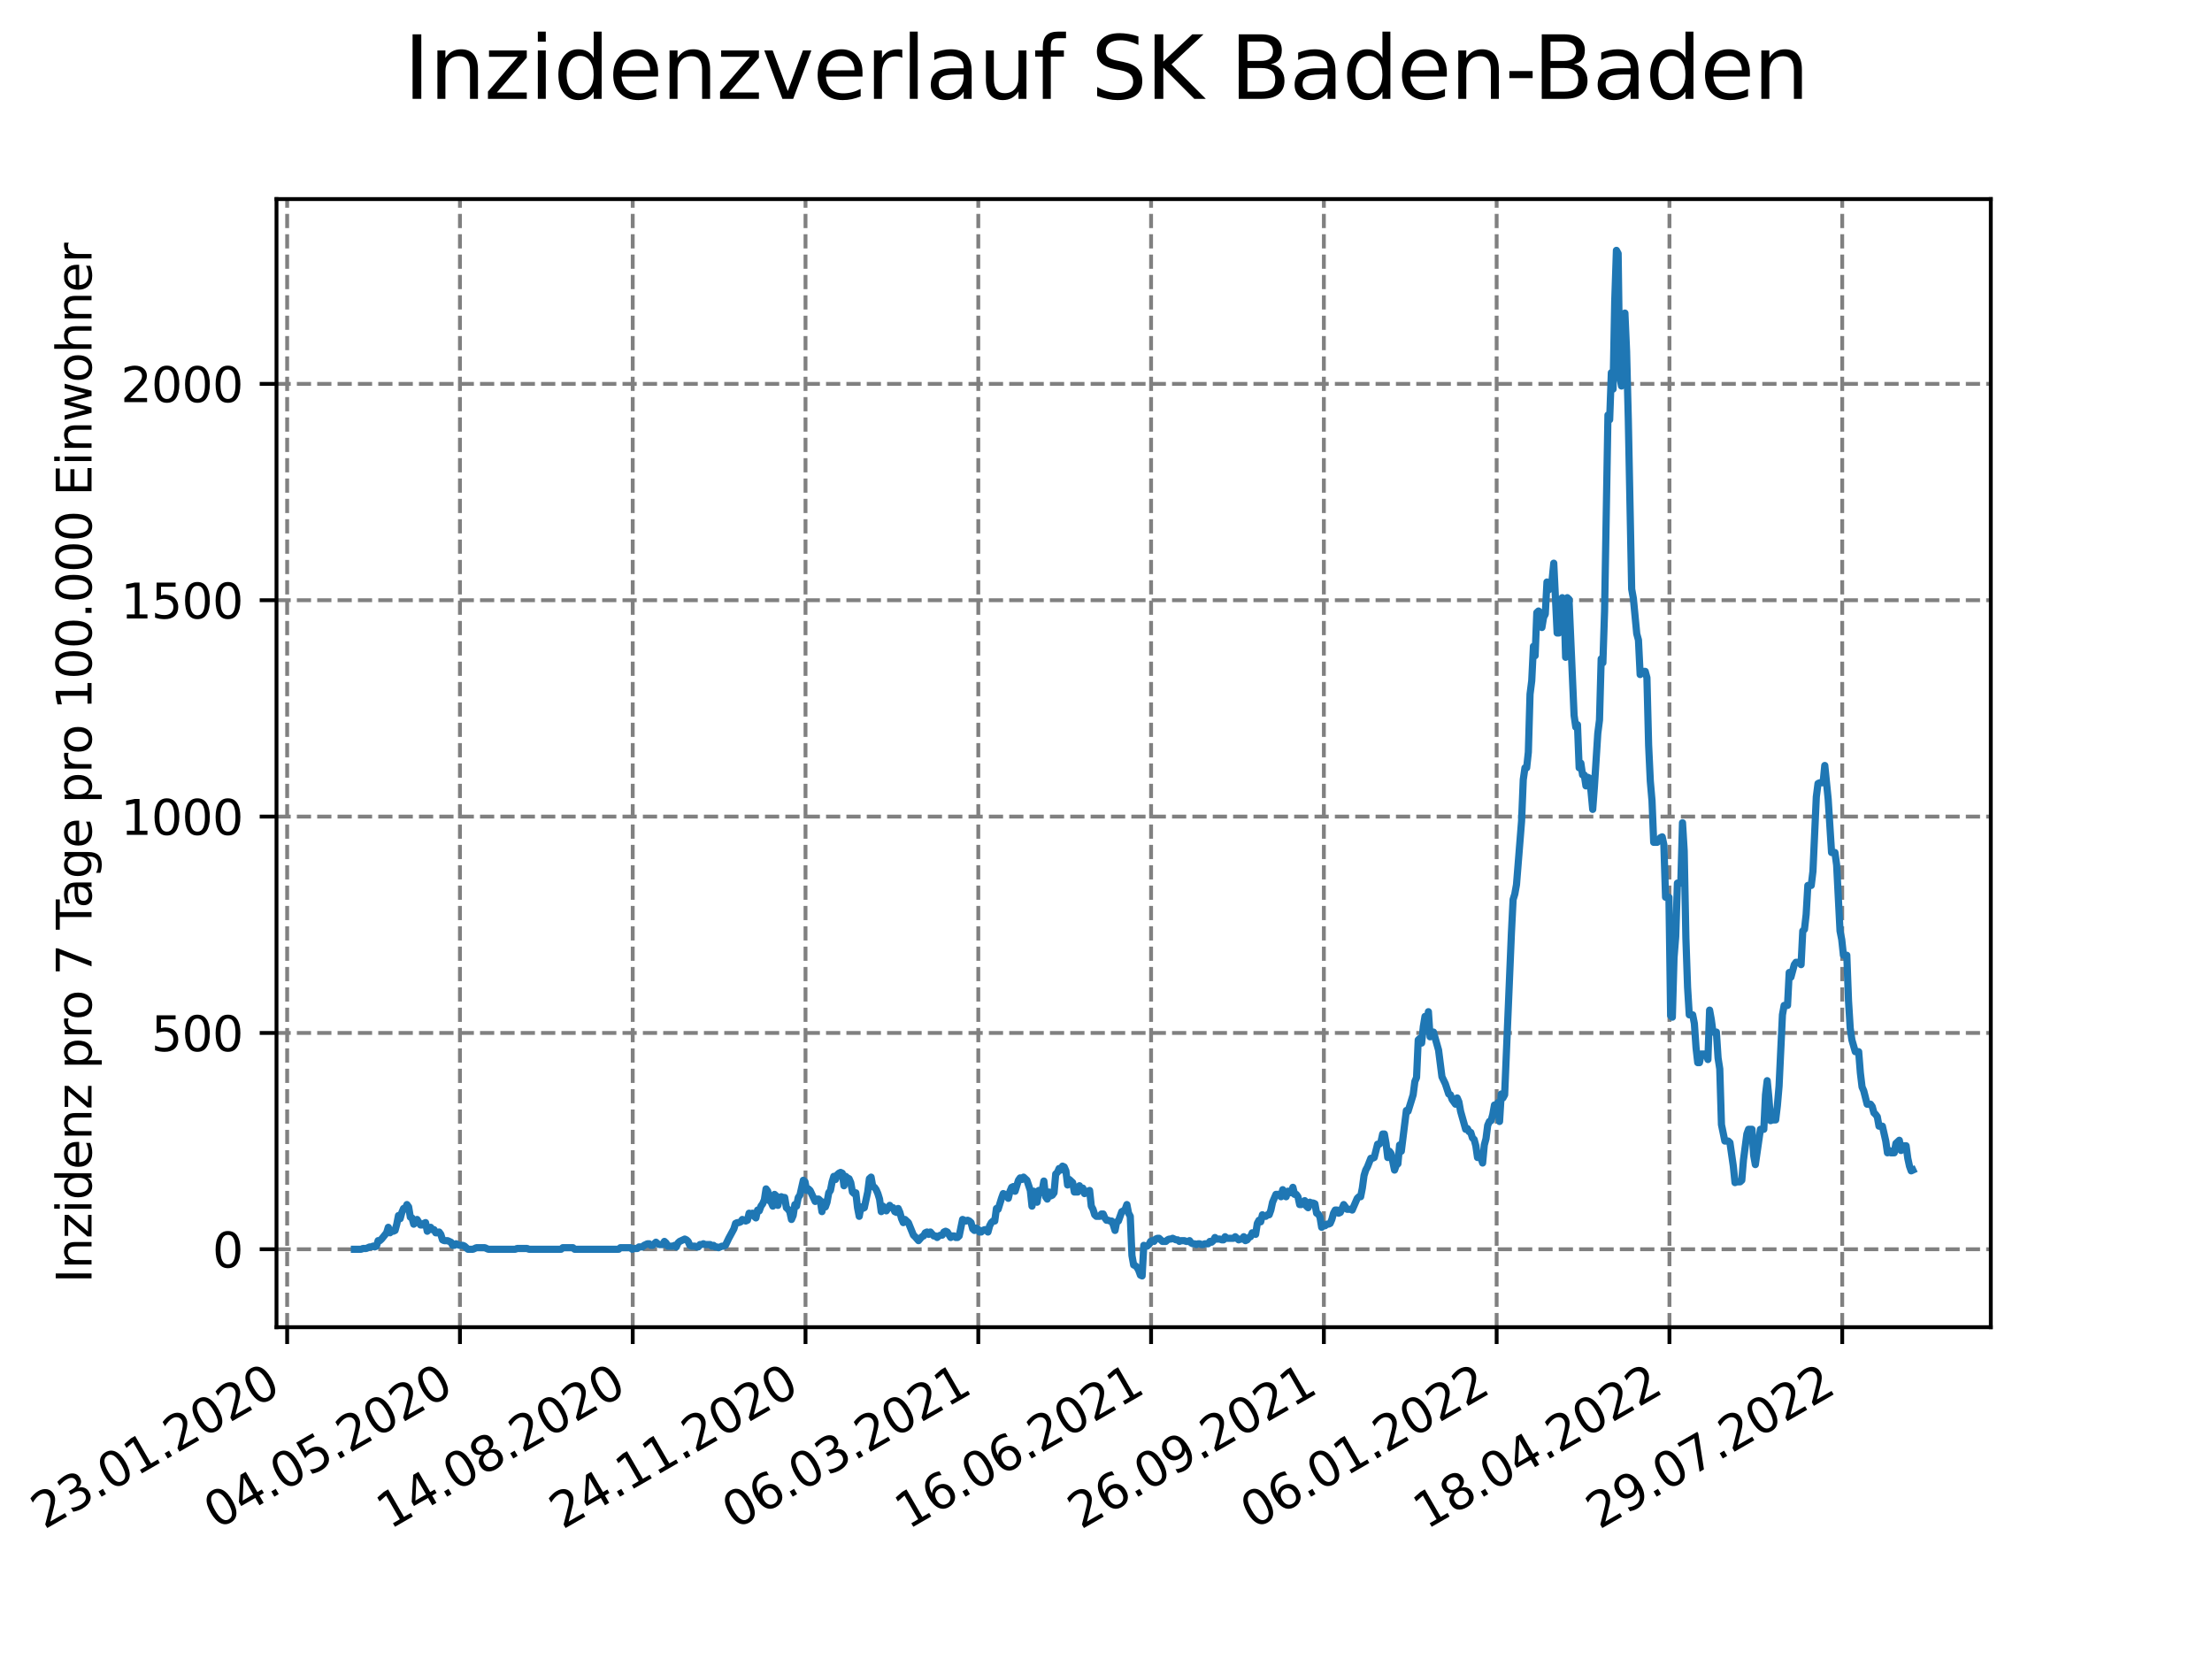 <?xml version="1.0" encoding="utf-8" standalone="no"?>
<!DOCTYPE svg PUBLIC "-//W3C//DTD SVG 1.1//EN"
  "http://www.w3.org/Graphics/SVG/1.1/DTD/svg11.dtd">
<svg xmlns:xlink="http://www.w3.org/1999/xlink" width="460.8pt" height="345.6pt" viewBox="0 0 460.8 345.6" xmlns="http://www.w3.org/2000/svg" version="1.1">
 <defs>
  <style type="text/css">*{stroke-linejoin: round; stroke-linecap: butt}</style>
 </defs>
 <g id="figure_1">
  <g id="patch_1">
   <path d="M 0 345.6 
L 460.8 345.6 
L 460.8 0 
L 0 0 
z
" style="fill: #ffffff"/>
  </g>
  <g id="axes_1">
   <g id="patch_2">
    <path d="M 57.6 276.48 
L 414.72 276.48 
L 414.72 41.472 
L 57.6 41.472 
z
" style="fill: #ffffff"/>
   </g>
   <g id="matplotlib.axis_1">
    <g id="xtick_1">
     <g id="line2d_1">
      <path d="M 59.82 276.48 
L 59.82 41.472 
" clip-path="url(#p71211dccc6)" style="fill: none; stroke-dasharray: 2.96,1.28; stroke-dashoffset: 0; stroke: #808080; stroke-width: 0.8"/>
     </g>
     <g id="line2d_2">
      <defs>
       <path id="m0d5736d1fb" d="M 0 0 
L 0 3.5 
" style="stroke: #000000; stroke-width: 0.8"/>
      </defs>
      <g>
       <use xlink:href="#m0d5736d1fb" x="59.82" y="276.48" style="stroke: #000000; stroke-width: 0.8"/>
      </g>
     </g>
     <g id="text_1">
      <!-- 23.01.2020 -->
      <g transform="translate(9.195 318.689)rotate(-30)scale(0.1 -0.1)">
       <defs>
        <path id="DejaVuSans-32" d="M 1228 531 
L 3431 531 
L 3431 0 
L 469 0 
L 469 531 
Q 828 903 1448 1529 
Q 2069 2156 2228 2338 
Q 2531 2678 2651 2914 
Q 2772 3150 2772 3378 
Q 2772 3750 2511 3984 
Q 2250 4219 1831 4219 
Q 1534 4219 1204 4116 
Q 875 4013 500 3803 
L 500 4441 
Q 881 4594 1212 4672 
Q 1544 4750 1819 4750 
Q 2544 4750 2975 4387 
Q 3406 4025 3406 3419 
Q 3406 3131 3298 2873 
Q 3191 2616 2906 2266 
Q 2828 2175 2409 1742 
Q 1991 1309 1228 531 
z
" transform="scale(0.016)"/>
        <path id="DejaVuSans-33" d="M 2597 2516 
Q 3050 2419 3304 2112 
Q 3559 1806 3559 1356 
Q 3559 666 3084 287 
Q 2609 -91 1734 -91 
Q 1441 -91 1130 -33 
Q 819 25 488 141 
L 488 750 
Q 750 597 1062 519 
Q 1375 441 1716 441 
Q 2309 441 2620 675 
Q 2931 909 2931 1356 
Q 2931 1769 2642 2001 
Q 2353 2234 1838 2234 
L 1294 2234 
L 1294 2753 
L 1863 2753 
Q 2328 2753 2575 2939 
Q 2822 3125 2822 3475 
Q 2822 3834 2567 4026 
Q 2313 4219 1838 4219 
Q 1578 4219 1281 4162 
Q 984 4106 628 3988 
L 628 4550 
Q 988 4650 1302 4700 
Q 1616 4750 1894 4750 
Q 2613 4750 3031 4423 
Q 3450 4097 3450 3541 
Q 3450 3153 3228 2886 
Q 3006 2619 2597 2516 
z
" transform="scale(0.016)"/>
        <path id="DejaVuSans-2e" d="M 684 794 
L 1344 794 
L 1344 0 
L 684 0 
L 684 794 
z
" transform="scale(0.016)"/>
        <path id="DejaVuSans-30" d="M 2034 4250 
Q 1547 4250 1301 3770 
Q 1056 3291 1056 2328 
Q 1056 1369 1301 889 
Q 1547 409 2034 409 
Q 2525 409 2770 889 
Q 3016 1369 3016 2328 
Q 3016 3291 2770 3770 
Q 2525 4250 2034 4250 
z
M 2034 4750 
Q 2819 4750 3233 4129 
Q 3647 3509 3647 2328 
Q 3647 1150 3233 529 
Q 2819 -91 2034 -91 
Q 1250 -91 836 529 
Q 422 1150 422 2328 
Q 422 3509 836 4129 
Q 1250 4750 2034 4750 
z
" transform="scale(0.016)"/>
        <path id="DejaVuSans-31" d="M 794 531 
L 1825 531 
L 1825 4091 
L 703 3866 
L 703 4441 
L 1819 4666 
L 2450 4666 
L 2450 531 
L 3481 531 
L 3481 0 
L 794 0 
L 794 531 
z
" transform="scale(0.016)"/>
       </defs>
       <use xlink:href="#DejaVuSans-32"/>
       <use xlink:href="#DejaVuSans-33" x="63.623"/>
       <use xlink:href="#DejaVuSans-2e" x="127.246"/>
       <use xlink:href="#DejaVuSans-30" x="159.033"/>
       <use xlink:href="#DejaVuSans-31" x="222.656"/>
       <use xlink:href="#DejaVuSans-2e" x="286.279"/>
       <use xlink:href="#DejaVuSans-32" x="318.066"/>
       <use xlink:href="#DejaVuSans-30" x="381.689"/>
       <use xlink:href="#DejaVuSans-32" x="445.312"/>
       <use xlink:href="#DejaVuSans-30" x="508.936"/>
      </g>
     </g>
    </g>
    <g id="xtick_2">
     <g id="line2d_3">
      <path d="M 95.815 276.48 
L 95.815 41.472 
" clip-path="url(#p71211dccc6)" style="fill: none; stroke-dasharray: 2.96,1.28; stroke-dashoffset: 0; stroke: #808080; stroke-width: 0.8"/>
     </g>
     <g id="line2d_4">
      <g>
       <use xlink:href="#m0d5736d1fb" x="95.815" y="276.48" style="stroke: #000000; stroke-width: 0.8"/>
      </g>
     </g>
     <g id="text_2">
      <!-- 04.05.2020 -->
      <g transform="translate(45.189 318.689)rotate(-30)scale(0.1 -0.1)">
       <defs>
        <path id="DejaVuSans-34" d="M 2419 4116 
L 825 1625 
L 2419 1625 
L 2419 4116 
z
M 2253 4666 
L 3047 4666 
L 3047 1625 
L 3713 1625 
L 3713 1100 
L 3047 1100 
L 3047 0 
L 2419 0 
L 2419 1100 
L 313 1100 
L 313 1709 
L 2253 4666 
z
" transform="scale(0.016)"/>
        <path id="DejaVuSans-35" d="M 691 4666 
L 3169 4666 
L 3169 4134 
L 1269 4134 
L 1269 2991 
Q 1406 3038 1543 3061 
Q 1681 3084 1819 3084 
Q 2600 3084 3056 2656 
Q 3513 2228 3513 1497 
Q 3513 744 3044 326 
Q 2575 -91 1722 -91 
Q 1428 -91 1123 -41 
Q 819 9 494 109 
L 494 744 
Q 775 591 1075 516 
Q 1375 441 1709 441 
Q 2250 441 2565 725 
Q 2881 1009 2881 1497 
Q 2881 1984 2565 2268 
Q 2250 2553 1709 2553 
Q 1456 2553 1204 2497 
Q 953 2441 691 2322 
L 691 4666 
z
" transform="scale(0.016)"/>
       </defs>
       <use xlink:href="#DejaVuSans-30"/>
       <use xlink:href="#DejaVuSans-34" x="63.623"/>
       <use xlink:href="#DejaVuSans-2e" x="127.246"/>
       <use xlink:href="#DejaVuSans-30" x="159.033"/>
       <use xlink:href="#DejaVuSans-35" x="222.656"/>
       <use xlink:href="#DejaVuSans-2e" x="286.279"/>
       <use xlink:href="#DejaVuSans-32" x="318.066"/>
       <use xlink:href="#DejaVuSans-30" x="381.689"/>
       <use xlink:href="#DejaVuSans-32" x="445.312"/>
       <use xlink:href="#DejaVuSans-30" x="508.936"/>
      </g>
     </g>
    </g>
    <g id="xtick_3">
     <g id="line2d_5">
      <path d="M 131.809 276.48 
L 131.809 41.472 
" clip-path="url(#p71211dccc6)" style="fill: none; stroke-dasharray: 2.96,1.28; stroke-dashoffset: 0; stroke: #808080; stroke-width: 0.8"/>
     </g>
     <g id="line2d_6">
      <g>
       <use xlink:href="#m0d5736d1fb" x="131.809" y="276.48" style="stroke: #000000; stroke-width: 0.8"/>
      </g>
     </g>
     <g id="text_3">
      <!-- 14.08.2020 -->
      <g transform="translate(81.184 318.689)rotate(-30)scale(0.1 -0.1)">
       <defs>
        <path id="DejaVuSans-38" d="M 2034 2216 
Q 1584 2216 1326 1975 
Q 1069 1734 1069 1313 
Q 1069 891 1326 650 
Q 1584 409 2034 409 
Q 2484 409 2743 651 
Q 3003 894 3003 1313 
Q 3003 1734 2745 1975 
Q 2488 2216 2034 2216 
z
M 1403 2484 
Q 997 2584 770 2862 
Q 544 3141 544 3541 
Q 544 4100 942 4425 
Q 1341 4750 2034 4750 
Q 2731 4750 3128 4425 
Q 3525 4100 3525 3541 
Q 3525 3141 3298 2862 
Q 3072 2584 2669 2484 
Q 3125 2378 3379 2068 
Q 3634 1759 3634 1313 
Q 3634 634 3220 271 
Q 2806 -91 2034 -91 
Q 1263 -91 848 271 
Q 434 634 434 1313 
Q 434 1759 690 2068 
Q 947 2378 1403 2484 
z
M 1172 3481 
Q 1172 3119 1398 2916 
Q 1625 2713 2034 2713 
Q 2441 2713 2670 2916 
Q 2900 3119 2900 3481 
Q 2900 3844 2670 4047 
Q 2441 4250 2034 4250 
Q 1625 4250 1398 4047 
Q 1172 3844 1172 3481 
z
" transform="scale(0.016)"/>
       </defs>
       <use xlink:href="#DejaVuSans-31"/>
       <use xlink:href="#DejaVuSans-34" x="63.623"/>
       <use xlink:href="#DejaVuSans-2e" x="127.246"/>
       <use xlink:href="#DejaVuSans-30" x="159.033"/>
       <use xlink:href="#DejaVuSans-38" x="222.656"/>
       <use xlink:href="#DejaVuSans-2e" x="286.279"/>
       <use xlink:href="#DejaVuSans-32" x="318.066"/>
       <use xlink:href="#DejaVuSans-30" x="381.689"/>
       <use xlink:href="#DejaVuSans-32" x="445.312"/>
       <use xlink:href="#DejaVuSans-30" x="508.936"/>
      </g>
     </g>
    </g>
    <g id="xtick_4">
     <g id="line2d_7">
      <path d="M 167.803 276.48 
L 167.803 41.472 
" clip-path="url(#p71211dccc6)" style="fill: none; stroke-dasharray: 2.96,1.28; stroke-dashoffset: 0; stroke: #808080; stroke-width: 0.8"/>
     </g>
     <g id="line2d_8">
      <g>
       <use xlink:href="#m0d5736d1fb" x="167.803" y="276.48" style="stroke: #000000; stroke-width: 0.8"/>
      </g>
     </g>
     <g id="text_4">
      <!-- 24.11.2020 -->
      <g transform="translate(117.178 318.689)rotate(-30)scale(0.1 -0.1)">
       <use xlink:href="#DejaVuSans-32"/>
       <use xlink:href="#DejaVuSans-34" x="63.623"/>
       <use xlink:href="#DejaVuSans-2e" x="127.246"/>
       <use xlink:href="#DejaVuSans-31" x="159.033"/>
       <use xlink:href="#DejaVuSans-31" x="222.656"/>
       <use xlink:href="#DejaVuSans-2e" x="286.279"/>
       <use xlink:href="#DejaVuSans-32" x="318.066"/>
       <use xlink:href="#DejaVuSans-30" x="381.689"/>
       <use xlink:href="#DejaVuSans-32" x="445.312"/>
       <use xlink:href="#DejaVuSans-30" x="508.936"/>
      </g>
     </g>
    </g>
    <g id="xtick_5">
     <g id="line2d_9">
      <path d="M 203.797 276.48 
L 203.797 41.472 
" clip-path="url(#p71211dccc6)" style="fill: none; stroke-dasharray: 2.96,1.28; stroke-dashoffset: 0; stroke: #808080; stroke-width: 0.8"/>
     </g>
     <g id="line2d_10">
      <g>
       <use xlink:href="#m0d5736d1fb" x="203.797" y="276.48" style="stroke: #000000; stroke-width: 0.8"/>
      </g>
     </g>
     <g id="text_5">
      <!-- 06.03.2021 -->
      <g transform="translate(153.172 318.689)rotate(-30)scale(0.1 -0.1)">
       <defs>
        <path id="DejaVuSans-36" d="M 2113 2584 
Q 1688 2584 1439 2293 
Q 1191 2003 1191 1497 
Q 1191 994 1439 701 
Q 1688 409 2113 409 
Q 2538 409 2786 701 
Q 3034 994 3034 1497 
Q 3034 2003 2786 2293 
Q 2538 2584 2113 2584 
z
M 3366 4563 
L 3366 3988 
Q 3128 4100 2886 4159 
Q 2644 4219 2406 4219 
Q 1781 4219 1451 3797 
Q 1122 3375 1075 2522 
Q 1259 2794 1537 2939 
Q 1816 3084 2150 3084 
Q 2853 3084 3261 2657 
Q 3669 2231 3669 1497 
Q 3669 778 3244 343 
Q 2819 -91 2113 -91 
Q 1303 -91 875 529 
Q 447 1150 447 2328 
Q 447 3434 972 4092 
Q 1497 4750 2381 4750 
Q 2619 4750 2861 4703 
Q 3103 4656 3366 4563 
z
" transform="scale(0.016)"/>
       </defs>
       <use xlink:href="#DejaVuSans-30"/>
       <use xlink:href="#DejaVuSans-36" x="63.623"/>
       <use xlink:href="#DejaVuSans-2e" x="127.246"/>
       <use xlink:href="#DejaVuSans-30" x="159.033"/>
       <use xlink:href="#DejaVuSans-33" x="222.656"/>
       <use xlink:href="#DejaVuSans-2e" x="286.279"/>
       <use xlink:href="#DejaVuSans-32" x="318.066"/>
       <use xlink:href="#DejaVuSans-30" x="381.689"/>
       <use xlink:href="#DejaVuSans-32" x="445.312"/>
       <use xlink:href="#DejaVuSans-31" x="508.936"/>
      </g>
     </g>
    </g>
    <g id="xtick_6">
     <g id="line2d_11">
      <path d="M 239.792 276.48 
L 239.792 41.472 
" clip-path="url(#p71211dccc6)" style="fill: none; stroke-dasharray: 2.96,1.28; stroke-dashoffset: 0; stroke: #808080; stroke-width: 0.8"/>
     </g>
     <g id="line2d_12">
      <g>
       <use xlink:href="#m0d5736d1fb" x="239.792" y="276.48" style="stroke: #000000; stroke-width: 0.8"/>
      </g>
     </g>
     <g id="text_6">
      <!-- 16.06.2021 -->
      <g transform="translate(189.167 318.689)rotate(-30)scale(0.1 -0.1)">
       <use xlink:href="#DejaVuSans-31"/>
       <use xlink:href="#DejaVuSans-36" x="63.623"/>
       <use xlink:href="#DejaVuSans-2e" x="127.246"/>
       <use xlink:href="#DejaVuSans-30" x="159.033"/>
       <use xlink:href="#DejaVuSans-36" x="222.656"/>
       <use xlink:href="#DejaVuSans-2e" x="286.279"/>
       <use xlink:href="#DejaVuSans-32" x="318.066"/>
       <use xlink:href="#DejaVuSans-30" x="381.689"/>
       <use xlink:href="#DejaVuSans-32" x="445.312"/>
       <use xlink:href="#DejaVuSans-31" x="508.936"/>
      </g>
     </g>
    </g>
    <g id="xtick_7">
     <g id="line2d_13">
      <path d="M 275.786 276.48 
L 275.786 41.472 
" clip-path="url(#p71211dccc6)" style="fill: none; stroke-dasharray: 2.96,1.28; stroke-dashoffset: 0; stroke: #808080; stroke-width: 0.8"/>
     </g>
     <g id="line2d_14">
      <g>
       <use xlink:href="#m0d5736d1fb" x="275.786" y="276.48" style="stroke: #000000; stroke-width: 0.8"/>
      </g>
     </g>
     <g id="text_7">
      <!-- 26.09.2021 -->
      <g transform="translate(225.161 318.689)rotate(-30)scale(0.1 -0.1)">
       <defs>
        <path id="DejaVuSans-39" d="M 703 97 
L 703 672 
Q 941 559 1184 500 
Q 1428 441 1663 441 
Q 2288 441 2617 861 
Q 2947 1281 2994 2138 
Q 2813 1869 2534 1725 
Q 2256 1581 1919 1581 
Q 1219 1581 811 2004 
Q 403 2428 403 3163 
Q 403 3881 828 4315 
Q 1253 4750 1959 4750 
Q 2769 4750 3195 4129 
Q 3622 3509 3622 2328 
Q 3622 1225 3098 567 
Q 2575 -91 1691 -91 
Q 1453 -91 1209 -44 
Q 966 3 703 97 
z
M 1959 2075 
Q 2384 2075 2632 2365 
Q 2881 2656 2881 3163 
Q 2881 3666 2632 3958 
Q 2384 4250 1959 4250 
Q 1534 4250 1286 3958 
Q 1038 3666 1038 3163 
Q 1038 2656 1286 2365 
Q 1534 2075 1959 2075 
z
" transform="scale(0.016)"/>
       </defs>
       <use xlink:href="#DejaVuSans-32"/>
       <use xlink:href="#DejaVuSans-36" x="63.623"/>
       <use xlink:href="#DejaVuSans-2e" x="127.246"/>
       <use xlink:href="#DejaVuSans-30" x="159.033"/>
       <use xlink:href="#DejaVuSans-39" x="222.656"/>
       <use xlink:href="#DejaVuSans-2e" x="286.279"/>
       <use xlink:href="#DejaVuSans-32" x="318.066"/>
       <use xlink:href="#DejaVuSans-30" x="381.689"/>
       <use xlink:href="#DejaVuSans-32" x="445.312"/>
       <use xlink:href="#DejaVuSans-31" x="508.936"/>
      </g>
     </g>
    </g>
    <g id="xtick_8">
     <g id="line2d_15">
      <path d="M 311.78 276.48 
L 311.78 41.472 
" clip-path="url(#p71211dccc6)" style="fill: none; stroke-dasharray: 2.96,1.28; stroke-dashoffset: 0; stroke: #808080; stroke-width: 0.8"/>
     </g>
     <g id="line2d_16">
      <g>
       <use xlink:href="#m0d5736d1fb" x="311.78" y="276.48" style="stroke: #000000; stroke-width: 0.8"/>
      </g>
     </g>
     <g id="text_8">
      <!-- 06.01.2022 -->
      <g transform="translate(261.155 318.689)rotate(-30)scale(0.1 -0.1)">
       <use xlink:href="#DejaVuSans-30"/>
       <use xlink:href="#DejaVuSans-36" x="63.623"/>
       <use xlink:href="#DejaVuSans-2e" x="127.246"/>
       <use xlink:href="#DejaVuSans-30" x="159.033"/>
       <use xlink:href="#DejaVuSans-31" x="222.656"/>
       <use xlink:href="#DejaVuSans-2e" x="286.279"/>
       <use xlink:href="#DejaVuSans-32" x="318.066"/>
       <use xlink:href="#DejaVuSans-30" x="381.689"/>
       <use xlink:href="#DejaVuSans-32" x="445.312"/>
       <use xlink:href="#DejaVuSans-32" x="508.936"/>
      </g>
     </g>
    </g>
    <g id="xtick_9">
     <g id="line2d_17">
      <path d="M 347.775 276.48 
L 347.775 41.472 
" clip-path="url(#p71211dccc6)" style="fill: none; stroke-dasharray: 2.96,1.28; stroke-dashoffset: 0; stroke: #808080; stroke-width: 0.8"/>
     </g>
     <g id="line2d_18">
      <g>
       <use xlink:href="#m0d5736d1fb" x="347.775" y="276.48" style="stroke: #000000; stroke-width: 0.8"/>
      </g>
     </g>
     <g id="text_9">
      <!-- 18.04.2022 -->
      <g transform="translate(297.149 318.689)rotate(-30)scale(0.1 -0.1)">
       <use xlink:href="#DejaVuSans-31"/>
       <use xlink:href="#DejaVuSans-38" x="63.623"/>
       <use xlink:href="#DejaVuSans-2e" x="127.246"/>
       <use xlink:href="#DejaVuSans-30" x="159.033"/>
       <use xlink:href="#DejaVuSans-34" x="222.656"/>
       <use xlink:href="#DejaVuSans-2e" x="286.279"/>
       <use xlink:href="#DejaVuSans-32" x="318.066"/>
       <use xlink:href="#DejaVuSans-30" x="381.689"/>
       <use xlink:href="#DejaVuSans-32" x="445.312"/>
       <use xlink:href="#DejaVuSans-32" x="508.936"/>
      </g>
     </g>
    </g>
    <g id="xtick_10">
     <g id="line2d_19">
      <path d="M 383.769 276.48 
L 383.769 41.472 
" clip-path="url(#p71211dccc6)" style="fill: none; stroke-dasharray: 2.96,1.28; stroke-dashoffset: 0; stroke: #808080; stroke-width: 0.8"/>
     </g>
     <g id="line2d_20">
      <g>
       <use xlink:href="#m0d5736d1fb" x="383.769" y="276.48" style="stroke: #000000; stroke-width: 0.8"/>
      </g>
     </g>
     <g id="text_10">
      <!-- 29.07.2022 -->
      <g transform="translate(333.144 318.689)rotate(-30)scale(0.1 -0.1)">
       <defs>
        <path id="DejaVuSans-37" d="M 525 4666 
L 3525 4666 
L 3525 4397 
L 1831 0 
L 1172 0 
L 2766 4134 
L 525 4134 
L 525 4666 
z
" transform="scale(0.016)"/>
       </defs>
       <use xlink:href="#DejaVuSans-32"/>
       <use xlink:href="#DejaVuSans-39" x="63.623"/>
       <use xlink:href="#DejaVuSans-2e" x="127.246"/>
       <use xlink:href="#DejaVuSans-30" x="159.033"/>
       <use xlink:href="#DejaVuSans-37" x="222.656"/>
       <use xlink:href="#DejaVuSans-2e" x="286.279"/>
       <use xlink:href="#DejaVuSans-32" x="318.066"/>
       <use xlink:href="#DejaVuSans-30" x="381.689"/>
       <use xlink:href="#DejaVuSans-32" x="445.312"/>
       <use xlink:href="#DejaVuSans-32" x="508.936"/>
      </g>
     </g>
    </g>
   </g>
   <g id="matplotlib.axis_2">
    <g id="ytick_1">
     <g id="line2d_21">
      <path d="M 57.6 260.244 
L 414.72 260.244 
" clip-path="url(#p71211dccc6)" style="fill: none; stroke-dasharray: 2.96,1.28; stroke-dashoffset: 0; stroke: #808080; stroke-width: 0.8"/>
     </g>
     <g id="line2d_22">
      <defs>
       <path id="m23ff827cca" d="M 0 0 
L -3.5 0 
" style="stroke: #000000; stroke-width: 0.8"/>
      </defs>
      <g>
       <use xlink:href="#m23ff827cca" x="57.6" y="260.244" style="stroke: #000000; stroke-width: 0.8"/>
      </g>
     </g>
     <g id="text_11">
      <!-- 0 -->
      <g transform="translate(44.237 264.044)scale(0.1 -0.1)">
       <use xlink:href="#DejaVuSans-30"/>
      </g>
     </g>
    </g>
    <g id="ytick_2">
     <g id="line2d_23">
      <path d="M 57.6 215.176 
L 414.72 215.176 
" clip-path="url(#p71211dccc6)" style="fill: none; stroke-dasharray: 2.96,1.28; stroke-dashoffset: 0; stroke: #808080; stroke-width: 0.8"/>
     </g>
     <g id="line2d_24">
      <g>
       <use xlink:href="#m23ff827cca" x="57.6" y="215.176" style="stroke: #000000; stroke-width: 0.8"/>
      </g>
     </g>
     <g id="text_12">
      <!-- 500 -->
      <g transform="translate(31.512 218.975)scale(0.1 -0.1)">
       <use xlink:href="#DejaVuSans-35"/>
       <use xlink:href="#DejaVuSans-30" x="63.623"/>
       <use xlink:href="#DejaVuSans-30" x="127.246"/>
      </g>
     </g>
    </g>
    <g id="ytick_3">
     <g id="line2d_25">
      <path d="M 57.6 170.107 
L 414.72 170.107 
" clip-path="url(#p71211dccc6)" style="fill: none; stroke-dasharray: 2.96,1.28; stroke-dashoffset: 0; stroke: #808080; stroke-width: 0.8"/>
     </g>
     <g id="line2d_26">
      <g>
       <use xlink:href="#m23ff827cca" x="57.6" y="170.107" style="stroke: #000000; stroke-width: 0.8"/>
      </g>
     </g>
     <g id="text_13">
      <!-- 1000 -->
      <g transform="translate(25.15 173.907)scale(0.1 -0.1)">
       <use xlink:href="#DejaVuSans-31"/>
       <use xlink:href="#DejaVuSans-30" x="63.623"/>
       <use xlink:href="#DejaVuSans-30" x="127.246"/>
       <use xlink:href="#DejaVuSans-30" x="190.869"/>
      </g>
     </g>
    </g>
    <g id="ytick_4">
     <g id="line2d_27">
      <path d="M 57.6 125.039 
L 414.72 125.039 
" clip-path="url(#p71211dccc6)" style="fill: none; stroke-dasharray: 2.96,1.28; stroke-dashoffset: 0; stroke: #808080; stroke-width: 0.8"/>
     </g>
     <g id="line2d_28">
      <g>
       <use xlink:href="#m23ff827cca" x="57.6" y="125.039" style="stroke: #000000; stroke-width: 0.8"/>
      </g>
     </g>
     <g id="text_14">
      <!-- 1500 -->
      <g transform="translate(25.15 128.838)scale(0.1 -0.1)">
       <use xlink:href="#DejaVuSans-31"/>
       <use xlink:href="#DejaVuSans-35" x="63.623"/>
       <use xlink:href="#DejaVuSans-30" x="127.246"/>
       <use xlink:href="#DejaVuSans-30" x="190.869"/>
      </g>
     </g>
    </g>
    <g id="ytick_5">
     <g id="line2d_29">
      <path d="M 57.6 79.97 
L 414.72 79.97 
" clip-path="url(#p71211dccc6)" style="fill: none; stroke-dasharray: 2.96,1.28; stroke-dashoffset: 0; stroke: #808080; stroke-width: 0.8"/>
     </g>
     <g id="line2d_30">
      <g>
       <use xlink:href="#m23ff827cca" x="57.6" y="79.97" style="stroke: #000000; stroke-width: 0.8"/>
      </g>
     </g>
     <g id="text_15">
      <!-- 2000 -->
      <g transform="translate(25.15 83.77)scale(0.1 -0.1)">
       <use xlink:href="#DejaVuSans-32"/>
       <use xlink:href="#DejaVuSans-30" x="63.623"/>
       <use xlink:href="#DejaVuSans-30" x="127.246"/>
       <use xlink:href="#DejaVuSans-30" x="190.869"/>
      </g>
     </g>
    </g>
    <g id="text_16">
     <!-- Inzidenz pro 7 Tage pro 100.000 Einwohner -->
     <g transform="translate(19.07 267.301)rotate(-90)scale(0.1 -0.1)">
      <defs>
       <path id="DejaVuSans-49" d="M 628 4666 
L 1259 4666 
L 1259 0 
L 628 0 
L 628 4666 
z
" transform="scale(0.016)"/>
       <path id="DejaVuSans-6e" d="M 3513 2113 
L 3513 0 
L 2938 0 
L 2938 2094 
Q 2938 2591 2744 2837 
Q 2550 3084 2163 3084 
Q 1697 3084 1428 2787 
Q 1159 2491 1159 1978 
L 1159 0 
L 581 0 
L 581 3500 
L 1159 3500 
L 1159 2956 
Q 1366 3272 1645 3428 
Q 1925 3584 2291 3584 
Q 2894 3584 3203 3211 
Q 3513 2838 3513 2113 
z
" transform="scale(0.016)"/>
       <path id="DejaVuSans-7a" d="M 353 3500 
L 3084 3500 
L 3084 2975 
L 922 459 
L 3084 459 
L 3084 0 
L 275 0 
L 275 525 
L 2438 3041 
L 353 3041 
L 353 3500 
z
" transform="scale(0.016)"/>
       <path id="DejaVuSans-69" d="M 603 3500 
L 1178 3500 
L 1178 0 
L 603 0 
L 603 3500 
z
M 603 4863 
L 1178 4863 
L 1178 4134 
L 603 4134 
L 603 4863 
z
" transform="scale(0.016)"/>
       <path id="DejaVuSans-64" d="M 2906 2969 
L 2906 4863 
L 3481 4863 
L 3481 0 
L 2906 0 
L 2906 525 
Q 2725 213 2448 61 
Q 2172 -91 1784 -91 
Q 1150 -91 751 415 
Q 353 922 353 1747 
Q 353 2572 751 3078 
Q 1150 3584 1784 3584 
Q 2172 3584 2448 3432 
Q 2725 3281 2906 2969 
z
M 947 1747 
Q 947 1113 1208 752 
Q 1469 391 1925 391 
Q 2381 391 2643 752 
Q 2906 1113 2906 1747 
Q 2906 2381 2643 2742 
Q 2381 3103 1925 3103 
Q 1469 3103 1208 2742 
Q 947 2381 947 1747 
z
" transform="scale(0.016)"/>
       <path id="DejaVuSans-65" d="M 3597 1894 
L 3597 1613 
L 953 1613 
Q 991 1019 1311 708 
Q 1631 397 2203 397 
Q 2534 397 2845 478 
Q 3156 559 3463 722 
L 3463 178 
Q 3153 47 2828 -22 
Q 2503 -91 2169 -91 
Q 1331 -91 842 396 
Q 353 884 353 1716 
Q 353 2575 817 3079 
Q 1281 3584 2069 3584 
Q 2775 3584 3186 3129 
Q 3597 2675 3597 1894 
z
M 3022 2063 
Q 3016 2534 2758 2815 
Q 2500 3097 2075 3097 
Q 1594 3097 1305 2825 
Q 1016 2553 972 2059 
L 3022 2063 
z
" transform="scale(0.016)"/>
       <path id="DejaVuSans-20" transform="scale(0.016)"/>
       <path id="DejaVuSans-70" d="M 1159 525 
L 1159 -1331 
L 581 -1331 
L 581 3500 
L 1159 3500 
L 1159 2969 
Q 1341 3281 1617 3432 
Q 1894 3584 2278 3584 
Q 2916 3584 3314 3078 
Q 3713 2572 3713 1747 
Q 3713 922 3314 415 
Q 2916 -91 2278 -91 
Q 1894 -91 1617 61 
Q 1341 213 1159 525 
z
M 3116 1747 
Q 3116 2381 2855 2742 
Q 2594 3103 2138 3103 
Q 1681 3103 1420 2742 
Q 1159 2381 1159 1747 
Q 1159 1113 1420 752 
Q 1681 391 2138 391 
Q 2594 391 2855 752 
Q 3116 1113 3116 1747 
z
" transform="scale(0.016)"/>
       <path id="DejaVuSans-72" d="M 2631 2963 
Q 2534 3019 2420 3045 
Q 2306 3072 2169 3072 
Q 1681 3072 1420 2755 
Q 1159 2438 1159 1844 
L 1159 0 
L 581 0 
L 581 3500 
L 1159 3500 
L 1159 2956 
Q 1341 3275 1631 3429 
Q 1922 3584 2338 3584 
Q 2397 3584 2469 3576 
Q 2541 3569 2628 3553 
L 2631 2963 
z
" transform="scale(0.016)"/>
       <path id="DejaVuSans-6f" d="M 1959 3097 
Q 1497 3097 1228 2736 
Q 959 2375 959 1747 
Q 959 1119 1226 758 
Q 1494 397 1959 397 
Q 2419 397 2687 759 
Q 2956 1122 2956 1747 
Q 2956 2369 2687 2733 
Q 2419 3097 1959 3097 
z
M 1959 3584 
Q 2709 3584 3137 3096 
Q 3566 2609 3566 1747 
Q 3566 888 3137 398 
Q 2709 -91 1959 -91 
Q 1206 -91 779 398 
Q 353 888 353 1747 
Q 353 2609 779 3096 
Q 1206 3584 1959 3584 
z
" transform="scale(0.016)"/>
       <path id="DejaVuSans-54" d="M -19 4666 
L 3928 4666 
L 3928 4134 
L 2272 4134 
L 2272 0 
L 1638 0 
L 1638 4134 
L -19 4134 
L -19 4666 
z
" transform="scale(0.016)"/>
       <path id="DejaVuSans-61" d="M 2194 1759 
Q 1497 1759 1228 1600 
Q 959 1441 959 1056 
Q 959 750 1161 570 
Q 1363 391 1709 391 
Q 2188 391 2477 730 
Q 2766 1069 2766 1631 
L 2766 1759 
L 2194 1759 
z
M 3341 1997 
L 3341 0 
L 2766 0 
L 2766 531 
Q 2569 213 2275 61 
Q 1981 -91 1556 -91 
Q 1019 -91 701 211 
Q 384 513 384 1019 
Q 384 1609 779 1909 
Q 1175 2209 1959 2209 
L 2766 2209 
L 2766 2266 
Q 2766 2663 2505 2880 
Q 2244 3097 1772 3097 
Q 1472 3097 1187 3025 
Q 903 2953 641 2809 
L 641 3341 
Q 956 3463 1253 3523 
Q 1550 3584 1831 3584 
Q 2591 3584 2966 3190 
Q 3341 2797 3341 1997 
z
" transform="scale(0.016)"/>
       <path id="DejaVuSans-67" d="M 2906 1791 
Q 2906 2416 2648 2759 
Q 2391 3103 1925 3103 
Q 1463 3103 1205 2759 
Q 947 2416 947 1791 
Q 947 1169 1205 825 
Q 1463 481 1925 481 
Q 2391 481 2648 825 
Q 2906 1169 2906 1791 
z
M 3481 434 
Q 3481 -459 3084 -895 
Q 2688 -1331 1869 -1331 
Q 1566 -1331 1297 -1286 
Q 1028 -1241 775 -1147 
L 775 -588 
Q 1028 -725 1275 -790 
Q 1522 -856 1778 -856 
Q 2344 -856 2625 -561 
Q 2906 -266 2906 331 
L 2906 616 
Q 2728 306 2450 153 
Q 2172 0 1784 0 
Q 1141 0 747 490 
Q 353 981 353 1791 
Q 353 2603 747 3093 
Q 1141 3584 1784 3584 
Q 2172 3584 2450 3431 
Q 2728 3278 2906 2969 
L 2906 3500 
L 3481 3500 
L 3481 434 
z
" transform="scale(0.016)"/>
       <path id="DejaVuSans-45" d="M 628 4666 
L 3578 4666 
L 3578 4134 
L 1259 4134 
L 1259 2753 
L 3481 2753 
L 3481 2222 
L 1259 2222 
L 1259 531 
L 3634 531 
L 3634 0 
L 628 0 
L 628 4666 
z
" transform="scale(0.016)"/>
       <path id="DejaVuSans-77" d="M 269 3500 
L 844 3500 
L 1563 769 
L 2278 3500 
L 2956 3500 
L 3675 769 
L 4391 3500 
L 4966 3500 
L 4050 0 
L 3372 0 
L 2619 2869 
L 1863 0 
L 1184 0 
L 269 3500 
z
" transform="scale(0.016)"/>
       <path id="DejaVuSans-68" d="M 3513 2113 
L 3513 0 
L 2938 0 
L 2938 2094 
Q 2938 2591 2744 2837 
Q 2550 3084 2163 3084 
Q 1697 3084 1428 2787 
Q 1159 2491 1159 1978 
L 1159 0 
L 581 0 
L 581 4863 
L 1159 4863 
L 1159 2956 
Q 1366 3272 1645 3428 
Q 1925 3584 2291 3584 
Q 2894 3584 3203 3211 
Q 3513 2838 3513 2113 
z
" transform="scale(0.016)"/>
      </defs>
      <use xlink:href="#DejaVuSans-49"/>
      <use xlink:href="#DejaVuSans-6e" x="29.492"/>
      <use xlink:href="#DejaVuSans-7a" x="92.871"/>
      <use xlink:href="#DejaVuSans-69" x="145.361"/>
      <use xlink:href="#DejaVuSans-64" x="173.145"/>
      <use xlink:href="#DejaVuSans-65" x="236.621"/>
      <use xlink:href="#DejaVuSans-6e" x="298.145"/>
      <use xlink:href="#DejaVuSans-7a" x="361.523"/>
      <use xlink:href="#DejaVuSans-20" x="414.014"/>
      <use xlink:href="#DejaVuSans-70" x="445.801"/>
      <use xlink:href="#DejaVuSans-72" x="509.277"/>
      <use xlink:href="#DejaVuSans-6f" x="548.141"/>
      <use xlink:href="#DejaVuSans-20" x="609.322"/>
      <use xlink:href="#DejaVuSans-37" x="641.109"/>
      <use xlink:href="#DejaVuSans-20" x="704.732"/>
      <use xlink:href="#DejaVuSans-54" x="736.52"/>
      <use xlink:href="#DejaVuSans-61" x="781.104"/>
      <use xlink:href="#DejaVuSans-67" x="842.383"/>
      <use xlink:href="#DejaVuSans-65" x="905.859"/>
      <use xlink:href="#DejaVuSans-20" x="967.383"/>
      <use xlink:href="#DejaVuSans-70" x="999.17"/>
      <use xlink:href="#DejaVuSans-72" x="1062.646"/>
      <use xlink:href="#DejaVuSans-6f" x="1101.51"/>
      <use xlink:href="#DejaVuSans-20" x="1162.691"/>
      <use xlink:href="#DejaVuSans-31" x="1194.479"/>
      <use xlink:href="#DejaVuSans-30" x="1258.102"/>
      <use xlink:href="#DejaVuSans-30" x="1321.725"/>
      <use xlink:href="#DejaVuSans-2e" x="1385.348"/>
      <use xlink:href="#DejaVuSans-30" x="1417.135"/>
      <use xlink:href="#DejaVuSans-30" x="1480.758"/>
      <use xlink:href="#DejaVuSans-30" x="1544.381"/>
      <use xlink:href="#DejaVuSans-20" x="1608.004"/>
      <use xlink:href="#DejaVuSans-45" x="1639.791"/>
      <use xlink:href="#DejaVuSans-69" x="1702.975"/>
      <use xlink:href="#DejaVuSans-6e" x="1730.758"/>
      <use xlink:href="#DejaVuSans-77" x="1794.137"/>
      <use xlink:href="#DejaVuSans-6f" x="1875.924"/>
      <use xlink:href="#DejaVuSans-68" x="1937.105"/>
      <use xlink:href="#DejaVuSans-6e" x="2000.484"/>
      <use xlink:href="#DejaVuSans-65" x="2063.863"/>
      <use xlink:href="#DejaVuSans-72" x="2125.387"/>
     </g>
    </g>
   </g>
   <g id="line2d_31">
    <path d="M 73.833 260.244 
L 75.244 260.244 
L 75.597 260.081 
L 76.303 260.081 
L 77.009 259.754 
L 77.362 259.754 
L 77.714 259.591 
L 78.067 259.754 
L 78.42 259.591 
L 78.773 258.448 
L 79.126 258.448 
L 79.479 258.121 
L 80.538 256.814 
L 80.89 255.671 
L 81.243 256.814 
L 81.596 256.324 
L 81.949 256.488 
L 82.302 256.324 
L 82.655 255.018 
L 83.008 253.221 
L 83.361 253.874 
L 83.714 252.568 
L 84.066 251.751 
L 84.419 251.751 
L 84.772 250.934 
L 85.125 251.424 
L 85.478 253.548 
L 85.831 253.711 
L 86.184 255.018 
L 86.537 254.691 
L 86.889 254.038 
L 87.595 255.181 
L 87.948 255.181 
L 88.301 254.854 
L 88.654 254.691 
L 89.007 256.488 
L 89.36 256.161 
L 89.713 255.671 
L 90.065 256.161 
L 90.418 256.161 
L 90.771 256.814 
L 91.124 256.814 
L 91.477 256.651 
L 91.83 257.141 
L 92.183 258.284 
L 92.536 258.448 
L 93.241 258.448 
L 93.947 258.774 
L 94.3 259.428 
L 94.653 259.428 
L 95.006 259.101 
L 95.712 259.428 
L 96.417 259.428 
L 96.77 259.591 
L 97.476 260.244 
L 98.535 260.244 
L 99.24 259.918 
L 101.005 259.918 
L 101.711 260.244 
L 107.357 260.244 
L 107.71 260.081 
L 109.827 260.081 
L 110.18 260.244 
L 116.885 260.244 
L 117.238 259.918 
L 119.355 259.918 
L 119.708 260.244 
L 128.883 260.244 
L 129.236 259.918 
L 131.353 259.918 
L 131.706 260.244 
L 132.059 260.081 
L 132.765 260.081 
L 133.117 259.754 
L 133.823 259.754 
L 134.176 259.428 
L 134.882 259.101 
L 135.235 259.101 
L 135.588 259.428 
L 135.941 259.428 
L 136.646 258.774 
L 136.999 259.101 
L 137.352 259.264 
L 138.058 259.264 
L 138.411 258.611 
L 138.764 258.938 
L 139.117 259.591 
L 140.175 259.591 
L 140.528 259.428 
L 140.881 259.754 
L 141.234 258.938 
L 141.587 258.611 
L 142.645 258.121 
L 142.998 258.284 
L 143.351 258.611 
L 143.704 259.428 
L 144.057 259.591 
L 144.763 259.591 
L 145.116 259.754 
L 145.468 259.754 
L 145.821 259.264 
L 146.174 259.264 
L 146.527 259.101 
L 146.88 259.264 
L 147.939 259.264 
L 148.292 259.591 
L 148.644 259.428 
L 148.997 259.754 
L 149.35 259.754 
L 149.703 259.918 
L 150.409 259.591 
L 150.762 259.591 
L 151.115 259.428 
L 151.82 257.958 
L 152.879 255.998 
L 153.232 254.854 
L 153.585 254.691 
L 153.938 254.691 
L 154.291 254.528 
L 154.643 254.038 
L 155.349 254.364 
L 155.702 254.201 
L 156.055 252.731 
L 156.408 253.058 
L 156.761 252.731 
L 157.114 253.384 
L 157.467 253.711 
L 157.819 252.078 
L 158.172 252.241 
L 158.525 251.261 
L 158.878 250.771 
L 159.231 249.954 
L 159.584 247.668 
L 159.937 248.158 
L 160.29 250.118 
L 160.643 250.444 
L 160.995 251.261 
L 161.348 248.811 
L 161.701 249.138 
L 162.054 251.098 
L 162.407 249.464 
L 162.76 249.301 
L 163.113 249.464 
L 163.466 249.464 
L 163.818 251.588 
L 164.171 251.914 
L 164.524 252.404 
L 164.877 254.038 
L 165.23 253.221 
L 165.583 250.934 
L 165.936 251.261 
L 166.289 249.464 
L 166.642 248.974 
L 167.347 245.871 
L 167.7 246.197 
L 168.053 247.994 
L 168.406 247.668 
L 168.759 247.994 
L 169.818 250.281 
L 170.17 249.791 
L 170.523 249.791 
L 170.876 250.118 
L 171.229 252.404 
L 171.582 250.444 
L 171.935 251.424 
L 172.288 250.444 
L 172.641 248.484 
L 172.994 247.994 
L 173.346 246.197 
L 173.699 245.054 
L 174.052 245.707 
L 174.405 244.727 
L 174.758 244.401 
L 175.111 244.237 
L 175.464 244.401 
L 175.817 247.014 
L 176.169 245.054 
L 176.522 245.381 
L 176.875 245.544 
L 177.228 246.361 
L 177.581 248.321 
L 177.934 248.648 
L 178.287 248.484 
L 178.64 251.588 
L 178.993 253.384 
L 179.345 251.424 
L 179.698 251.751 
L 180.051 251.588 
L 180.757 248.321 
L 181.11 245.544 
L 181.463 245.217 
L 181.816 247.178 
L 182.169 247.341 
L 182.521 247.831 
L 182.874 248.648 
L 183.227 249.791 
L 183.58 252.404 
L 183.933 251.261 
L 184.286 251.588 
L 184.639 252.241 
L 185.345 251.098 
L 185.697 251.588 
L 186.05 251.588 
L 186.403 252.404 
L 186.756 252.568 
L 187.109 251.751 
L 187.462 252.568 
L 187.815 253.874 
L 188.168 254.691 
L 188.52 254.038 
L 189.226 254.691 
L 190.285 257.304 
L 190.638 257.631 
L 191.344 258.448 
L 192.049 257.631 
L 192.402 257.468 
L 192.755 256.814 
L 193.108 256.651 
L 193.461 257.141 
L 193.814 256.651 
L 194.52 257.468 
L 194.872 257.468 
L 195.225 257.794 
L 195.578 257.468 
L 195.931 257.304 
L 196.284 257.304 
L 196.637 256.651 
L 196.99 256.488 
L 197.343 256.651 
L 198.048 257.794 
L 198.401 257.468 
L 198.754 257.468 
L 199.107 257.794 
L 199.46 257.794 
L 199.813 257.468 
L 200.519 254.038 
L 201.224 254.364 
L 201.577 254.201 
L 201.93 254.364 
L 202.283 254.691 
L 202.636 255.998 
L 202.989 256.324 
L 203.342 255.834 
L 203.695 255.998 
L 204.047 256.651 
L 204.4 256.651 
L 204.753 256.324 
L 205.106 256.161 
L 205.459 256.161 
L 205.812 256.651 
L 206.165 255.344 
L 206.518 254.691 
L 206.871 254.364 
L 207.223 254.364 
L 207.576 251.751 
L 207.929 251.914 
L 208.635 249.628 
L 208.988 248.648 
L 209.694 248.974 
L 210.046 249.628 
L 210.399 248.158 
L 210.752 247.341 
L 211.105 247.178 
L 211.458 248.158 
L 212.164 245.871 
L 212.517 245.381 
L 212.87 245.707 
L 213.222 245.217 
L 213.928 245.871 
L 214.634 247.994 
L 214.987 251.261 
L 215.34 248.158 
L 216.046 250.444 
L 216.398 247.994 
L 216.751 248.484 
L 217.104 247.994 
L 217.457 246.034 
L 217.81 249.301 
L 218.163 249.791 
L 218.516 248.321 
L 218.869 249.138 
L 219.222 248.974 
L 219.574 248.484 
L 219.927 244.564 
L 220.28 244.237 
L 220.633 243.421 
L 220.986 243.747 
L 221.339 242.931 
L 221.692 243.094 
L 222.045 243.911 
L 222.397 246.851 
L 222.75 245.707 
L 223.456 246.361 
L 223.809 248.321 
L 224.515 248.321 
L 224.868 247.014 
L 225.221 247.994 
L 225.573 247.504 
L 225.926 248.648 
L 226.279 248.158 
L 226.632 248.158 
L 226.985 247.994 
L 227.338 251.261 
L 227.691 251.914 
L 228.044 253.058 
L 228.397 253.384 
L 229.102 253.384 
L 229.455 252.894 
L 229.808 252.894 
L 230.161 253.711 
L 230.514 254.201 
L 230.867 254.201 
L 231.22 254.364 
L 231.572 254.364 
L 231.925 255.181 
L 232.278 256.324 
L 232.631 254.528 
L 232.984 254.364 
L 233.69 252.404 
L 234.043 252.241 
L 234.396 251.914 
L 234.748 250.934 
L 235.101 252.731 
L 235.454 253.384 
L 235.807 261.551 
L 236.16 263.511 
L 236.513 263.674 
L 236.866 264.001 
L 237.219 264.654 
L 237.572 265.634 
L 237.924 265.798 
L 238.277 259.428 
L 238.63 259.591 
L 238.983 259.591 
L 239.336 259.264 
L 239.689 258.611 
L 240.042 258.448 
L 240.395 258.611 
L 240.748 258.121 
L 241.1 257.958 
L 241.453 257.958 
L 242.159 258.611 
L 242.865 258.611 
L 243.218 258.284 
L 243.571 258.121 
L 243.923 258.121 
L 244.276 257.958 
L 244.982 258.284 
L 245.335 258.284 
L 245.688 258.611 
L 246.041 258.448 
L 246.747 258.448 
L 247.099 258.611 
L 247.452 258.611 
L 247.805 258.448 
L 248.158 258.938 
L 248.511 259.101 
L 248.864 259.101 
L 249.217 259.264 
L 249.57 259.101 
L 249.923 259.101 
L 250.275 259.264 
L 250.628 259.264 
L 250.981 259.101 
L 251.687 259.101 
L 252.04 258.611 
L 252.393 258.774 
L 252.746 258.448 
L 253.098 257.794 
L 253.451 258.121 
L 254.157 258.121 
L 254.51 258.284 
L 254.863 258.284 
L 255.216 257.631 
L 255.569 257.958 
L 256.98 257.958 
L 257.333 257.631 
L 258.039 258.284 
L 258.392 258.121 
L 258.745 258.121 
L 259.098 257.631 
L 259.45 258.448 
L 259.803 258.284 
L 260.156 257.794 
L 260.509 257.631 
L 260.862 256.814 
L 261.215 256.814 
L 261.568 257.141 
L 261.921 254.854 
L 262.274 254.201 
L 262.626 254.528 
L 262.979 253.058 
L 263.332 253.384 
L 263.685 253.384 
L 264.038 253.058 
L 264.391 253.058 
L 264.744 252.078 
L 265.097 250.444 
L 265.802 248.811 
L 266.508 248.811 
L 266.861 249.301 
L 267.214 247.831 
L 267.567 248.974 
L 267.92 249.301 
L 268.273 248.158 
L 268.625 248.158 
L 268.978 248.484 
L 269.331 247.341 
L 269.684 248.811 
L 270.037 248.811 
L 270.39 249.301 
L 270.743 250.934 
L 271.096 250.934 
L 271.449 250.608 
L 271.801 250.118 
L 272.154 251.261 
L 272.507 251.588 
L 272.86 250.444 
L 273.213 250.608 
L 273.566 250.608 
L 273.919 250.771 
L 274.272 252.731 
L 274.625 252.894 
L 274.977 253.548 
L 275.33 255.671 
L 275.683 255.344 
L 276.036 255.344 
L 276.389 255.018 
L 276.742 255.018 
L 277.095 254.854 
L 277.448 254.038 
L 277.8 252.731 
L 278.153 252.078 
L 278.506 252.078 
L 278.859 252.731 
L 279.212 252.568 
L 279.918 250.934 
L 280.624 251.914 
L 281.329 251.914 
L 281.682 252.078 
L 282.741 249.628 
L 283.094 249.301 
L 283.447 249.301 
L 283.8 247.504 
L 284.152 244.891 
L 284.505 243.747 
L 284.858 243.094 
L 285.564 241.297 
L 285.917 241.297 
L 286.27 241.134 
L 286.975 238.357 
L 287.328 238.357 
L 287.681 237.867 
L 288.034 236.234 
L 288.387 236.234 
L 288.74 238.194 
L 289.093 241.134 
L 289.446 239.827 
L 289.799 240.317 
L 290.504 243.747 
L 290.857 242.767 
L 291.21 242.441 
L 291.563 238.521 
L 291.916 239.827 
L 292.975 231.334 
L 293.327 231.497 
L 294.386 228.067 
L 294.739 225.29 
L 295.092 224.474 
L 295.445 216.634 
L 295.798 216.307 
L 296.151 217.287 
L 296.503 213.857 
L 296.856 211.734 
L 297.209 214.02 
L 297.562 210.754 
L 297.915 215.98 
L 298.268 215.654 
L 298.621 215 
L 299.679 218.757 
L 300.385 224.31 
L 301.091 225.78 
L 301.797 227.904 
L 302.15 228.067 
L 302.502 229.047 
L 303.208 230.027 
L 303.561 228.721 
L 303.914 229.537 
L 304.267 231.497 
L 305.326 235.254 
L 305.678 235.091 
L 306.031 235.744 
L 306.384 235.907 
L 306.737 237.051 
L 307.09 237.377 
L 307.443 238.684 
L 307.796 241.134 
L 308.149 240.971 
L 308.502 241.134 
L 308.854 242.277 
L 309.207 238.521 
L 309.56 237.214 
L 309.913 234.437 
L 310.266 233.621 
L 310.619 233.457 
L 310.972 232.151 
L 311.325 230.191 
L 311.677 230.517 
L 312.03 229.701 
L 312.383 233.621 
L 312.736 227.904 
L 313.089 228.721 
L 313.442 228.067 
L 314.853 194.42 
L 315.206 187.396 
L 315.559 186.253 
L 315.912 184.293 
L 316.971 171.063 
L 317.324 162.406 
L 317.677 159.956 
L 318.029 159.956 
L 318.382 156.689 
L 318.735 144.602 
L 319.088 141.826 
L 319.441 134.639 
L 319.794 136.599 
L 320.147 127.615 
L 320.5 127.289 
L 320.852 127.615 
L 321.205 130.719 
L 321.558 128.595 
L 321.911 127.942 
L 322.264 121.245 
L 322.617 122.879 
L 322.97 121.409 
L 323.323 120.919 
L 323.676 117.325 
L 324.381 131.862 
L 324.734 131.862 
L 325.087 129.412 
L 325.44 124.512 
L 325.793 124.839 
L 326.146 136.926 
L 326.499 124.512 
L 326.852 124.839 
L 327.91 149.012 
L 328.263 151.463 
L 328.616 150.973 
L 328.969 159.956 
L 329.322 158.976 
L 329.675 161.426 
L 330.028 161.426 
L 330.38 163.713 
L 330.733 161.916 
L 331.086 162.079 
L 331.439 164.856 
L 331.792 168.613 
L 332.145 163.876 
L 332.851 152.769 
L 333.203 149.993 
L 333.556 137.252 
L 333.909 138.069 
L 334.262 127.289 
L 334.968 86.455 
L 335.321 87.435 
L 335.674 77.635 
L 336.027 81.065 
L 336.379 62.771 
L 336.732 52.154 
L 337.085 52.808 
L 337.438 78.615 
L 337.791 80.411 
L 338.144 70.448 
L 338.497 65.221 
L 338.85 73.225 
L 339.203 87.271 
L 339.908 122.715 
L 340.261 124.675 
L 340.967 132.026 
L 341.32 133.332 
L 341.673 140.519 
L 342.026 139.866 
L 342.731 139.866 
L 343.084 141.172 
L 343.437 155.219 
L 343.79 162.733 
L 344.143 166.816 
L 344.496 175.473 
L 345.202 175.473 
L 345.554 175.146 
L 345.907 174.493 
L 346.26 174.33 
L 346.613 175.963 
L 346.966 186.906 
L 347.672 186.906 
L 348.025 211.57 
L 348.378 211.897 
L 348.73 199.483 
L 349.083 195.073 
L 349.436 183.966 
L 350.142 183.966 
L 350.495 171.39 
L 350.848 177.27 
L 351.201 195.4 
L 351.554 205.69 
L 351.906 211.407 
L 352.612 211.407 
L 352.965 213.204 
L 353.318 218.267 
L 353.671 221.37 
L 354.024 221.37 
L 354.377 219.574 
L 355.435 219.574 
L 355.788 220.717 
L 356.141 210.427 
L 356.494 212.387 
L 356.847 215 
L 357.553 215 
L 357.905 220.39 
L 358.258 222.677 
L 358.611 234.274 
L 359.317 237.704 
L 360.023 237.704 
L 360.376 238.031 
L 361.081 242.931 
L 361.434 246.361 
L 361.787 246.197 
L 362.493 246.197 
L 362.846 245.871 
L 363.199 241.624 
L 363.905 236.234 
L 364.257 235.254 
L 364.963 235.254 
L 365.316 240.644 
L 365.669 242.604 
L 366.728 235.254 
L 367.433 235.254 
L 367.786 228.067 
L 368.139 225.127 
L 368.492 228.721 
L 368.845 233.457 
L 369.198 233.294 
L 369.904 233.294 
L 370.256 230.354 
L 370.609 226.27 
L 371.315 211.407 
L 371.668 209.447 
L 372.374 209.447 
L 372.727 202.587 
L 373.08 203.567 
L 373.785 200.953 
L 374.138 200.463 
L 374.844 200.463 
L 375.197 200.953 
L 375.55 193.93 
L 375.903 193.603 
L 376.255 190.5 
L 376.608 184.456 
L 377.314 184.456 
L 377.667 181.516 
L 378.373 165.999 
L 378.726 163.223 
L 379.079 163.059 
L 379.784 163.059 
L 380.137 159.466 
L 380.843 166.489 
L 381.549 177.596 
L 382.255 177.596 
L 382.607 180.21 
L 383.313 193.93 
L 383.666 195.727 
L 384.019 198.993 
L 384.725 198.993 
L 385.078 208.467 
L 385.431 214.184 
L 385.783 216.634 
L 386.489 219.084 
L 387.195 219.084 
L 387.548 223.494 
L 387.901 226.434 
L 388.254 227.25 
L 388.959 230.027 
L 389.665 230.027 
L 390.018 230.517 
L 390.371 231.824 
L 390.724 232.151 
L 391.077 232.641 
L 391.43 234.601 
L 392.135 234.601 
L 392.841 237.704 
L 393.194 240.154 
L 393.547 239.664 
L 393.9 240.154 
L 394.606 240.154 
L 394.958 238.194 
L 395.664 237.541 
L 396.017 239.664 
L 396.37 238.684 
L 397.076 238.684 
L 397.429 241.297 
L 397.782 242.931 
L 398.134 243.911 
L 398.487 243.747 
L 398.487 243.747 
" clip-path="url(#p71211dccc6)" style="fill: none; stroke: #1f77b4; stroke-width: 1.5; stroke-linecap: square"/>
   </g>
   <g id="patch_3">
    <path d="M 57.6 276.48 
L 57.6 41.472 
" style="fill: none; stroke: #000000; stroke-width: 0.8; stroke-linejoin: miter; stroke-linecap: square"/>
   </g>
   <g id="patch_4">
    <path d="M 414.72 276.48 
L 414.72 41.472 
" style="fill: none; stroke: #000000; stroke-width: 0.8; stroke-linejoin: miter; stroke-linecap: square"/>
   </g>
   <g id="patch_5">
    <path d="M 57.6 276.48 
L 414.72 276.48 
" style="fill: none; stroke: #000000; stroke-width: 0.8; stroke-linejoin: miter; stroke-linecap: square"/>
   </g>
   <g id="patch_6">
    <path d="M 57.6 41.472 
L 414.72 41.472 
" style="fill: none; stroke: #000000; stroke-width: 0.8; stroke-linejoin: miter; stroke-linecap: square"/>
   </g>
  </g>
  <g id="text_17">
   <!-- Inzidenzverlauf SK Baden-Baden -->
   <g transform="translate(84.139 20.589)scale(0.18 -0.18)">
    <defs>
     <path id="DejaVuSans-76" d="M 191 3500 
L 800 3500 
L 1894 563 
L 2988 3500 
L 3597 3500 
L 2284 0 
L 1503 0 
L 191 3500 
z
" transform="scale(0.016)"/>
     <path id="DejaVuSans-6c" d="M 603 4863 
L 1178 4863 
L 1178 0 
L 603 0 
L 603 4863 
z
" transform="scale(0.016)"/>
     <path id="DejaVuSans-75" d="M 544 1381 
L 544 3500 
L 1119 3500 
L 1119 1403 
Q 1119 906 1312 657 
Q 1506 409 1894 409 
Q 2359 409 2629 706 
Q 2900 1003 2900 1516 
L 2900 3500 
L 3475 3500 
L 3475 0 
L 2900 0 
L 2900 538 
Q 2691 219 2414 64 
Q 2138 -91 1772 -91 
Q 1169 -91 856 284 
Q 544 659 544 1381 
z
M 1991 3584 
L 1991 3584 
z
" transform="scale(0.016)"/>
     <path id="DejaVuSans-66" d="M 2375 4863 
L 2375 4384 
L 1825 4384 
Q 1516 4384 1395 4259 
Q 1275 4134 1275 3809 
L 1275 3500 
L 2222 3500 
L 2222 3053 
L 1275 3053 
L 1275 0 
L 697 0 
L 697 3053 
L 147 3053 
L 147 3500 
L 697 3500 
L 697 3744 
Q 697 4328 969 4595 
Q 1241 4863 1831 4863 
L 2375 4863 
z
" transform="scale(0.016)"/>
     <path id="DejaVuSans-53" d="M 3425 4513 
L 3425 3897 
Q 3066 4069 2747 4153 
Q 2428 4238 2131 4238 
Q 1616 4238 1336 4038 
Q 1056 3838 1056 3469 
Q 1056 3159 1242 3001 
Q 1428 2844 1947 2747 
L 2328 2669 
Q 3034 2534 3370 2195 
Q 3706 1856 3706 1288 
Q 3706 609 3251 259 
Q 2797 -91 1919 -91 
Q 1588 -91 1214 -16 
Q 841 59 441 206 
L 441 856 
Q 825 641 1194 531 
Q 1563 422 1919 422 
Q 2459 422 2753 634 
Q 3047 847 3047 1241 
Q 3047 1584 2836 1778 
Q 2625 1972 2144 2069 
L 1759 2144 
Q 1053 2284 737 2584 
Q 422 2884 422 3419 
Q 422 4038 858 4394 
Q 1294 4750 2059 4750 
Q 2388 4750 2728 4690 
Q 3069 4631 3425 4513 
z
" transform="scale(0.016)"/>
     <path id="DejaVuSans-4b" d="M 628 4666 
L 1259 4666 
L 1259 2694 
L 3353 4666 
L 4166 4666 
L 1850 2491 
L 4331 0 
L 3500 0 
L 1259 2247 
L 1259 0 
L 628 0 
L 628 4666 
z
" transform="scale(0.016)"/>
     <path id="DejaVuSans-42" d="M 1259 2228 
L 1259 519 
L 2272 519 
Q 2781 519 3026 730 
Q 3272 941 3272 1375 
Q 3272 1813 3026 2020 
Q 2781 2228 2272 2228 
L 1259 2228 
z
M 1259 4147 
L 1259 2741 
L 2194 2741 
Q 2656 2741 2882 2914 
Q 3109 3088 3109 3444 
Q 3109 3797 2882 3972 
Q 2656 4147 2194 4147 
L 1259 4147 
z
M 628 4666 
L 2241 4666 
Q 2963 4666 3353 4366 
Q 3744 4066 3744 3513 
Q 3744 3084 3544 2831 
Q 3344 2578 2956 2516 
Q 3422 2416 3680 2098 
Q 3938 1781 3938 1306 
Q 3938 681 3513 340 
Q 3088 0 2303 0 
L 628 0 
L 628 4666 
z
" transform="scale(0.016)"/>
     <path id="DejaVuSans-2d" d="M 313 2009 
L 1997 2009 
L 1997 1497 
L 313 1497 
L 313 2009 
z
" transform="scale(0.016)"/>
    </defs>
    <use xlink:href="#DejaVuSans-49"/>
    <use xlink:href="#DejaVuSans-6e" x="29.492"/>
    <use xlink:href="#DejaVuSans-7a" x="92.871"/>
    <use xlink:href="#DejaVuSans-69" x="145.361"/>
    <use xlink:href="#DejaVuSans-64" x="173.145"/>
    <use xlink:href="#DejaVuSans-65" x="236.621"/>
    <use xlink:href="#DejaVuSans-6e" x="298.145"/>
    <use xlink:href="#DejaVuSans-7a" x="361.523"/>
    <use xlink:href="#DejaVuSans-76" x="414.014"/>
    <use xlink:href="#DejaVuSans-65" x="473.193"/>
    <use xlink:href="#DejaVuSans-72" x="534.717"/>
    <use xlink:href="#DejaVuSans-6c" x="575.83"/>
    <use xlink:href="#DejaVuSans-61" x="603.613"/>
    <use xlink:href="#DejaVuSans-75" x="664.893"/>
    <use xlink:href="#DejaVuSans-66" x="728.271"/>
    <use xlink:href="#DejaVuSans-20" x="763.477"/>
    <use xlink:href="#DejaVuSans-53" x="795.264"/>
    <use xlink:href="#DejaVuSans-4b" x="858.74"/>
    <use xlink:href="#DejaVuSans-20" x="924.316"/>
    <use xlink:href="#DejaVuSans-42" x="956.104"/>
    <use xlink:href="#DejaVuSans-61" x="1024.707"/>
    <use xlink:href="#DejaVuSans-64" x="1085.986"/>
    <use xlink:href="#DejaVuSans-65" x="1149.463"/>
    <use xlink:href="#DejaVuSans-6e" x="1210.986"/>
    <use xlink:href="#DejaVuSans-2d" x="1274.365"/>
    <use xlink:href="#DejaVuSans-42" x="1306.824"/>
    <use xlink:href="#DejaVuSans-61" x="1375.428"/>
    <use xlink:href="#DejaVuSans-64" x="1436.707"/>
    <use xlink:href="#DejaVuSans-65" x="1500.184"/>
    <use xlink:href="#DejaVuSans-6e" x="1561.707"/>
   </g>
  </g>
 </g>
 <defs>
  <clipPath id="p71211dccc6">
   <rect x="57.6" y="41.472" width="357.12" height="235.008"/>
  </clipPath>
 </defs>
</svg>
